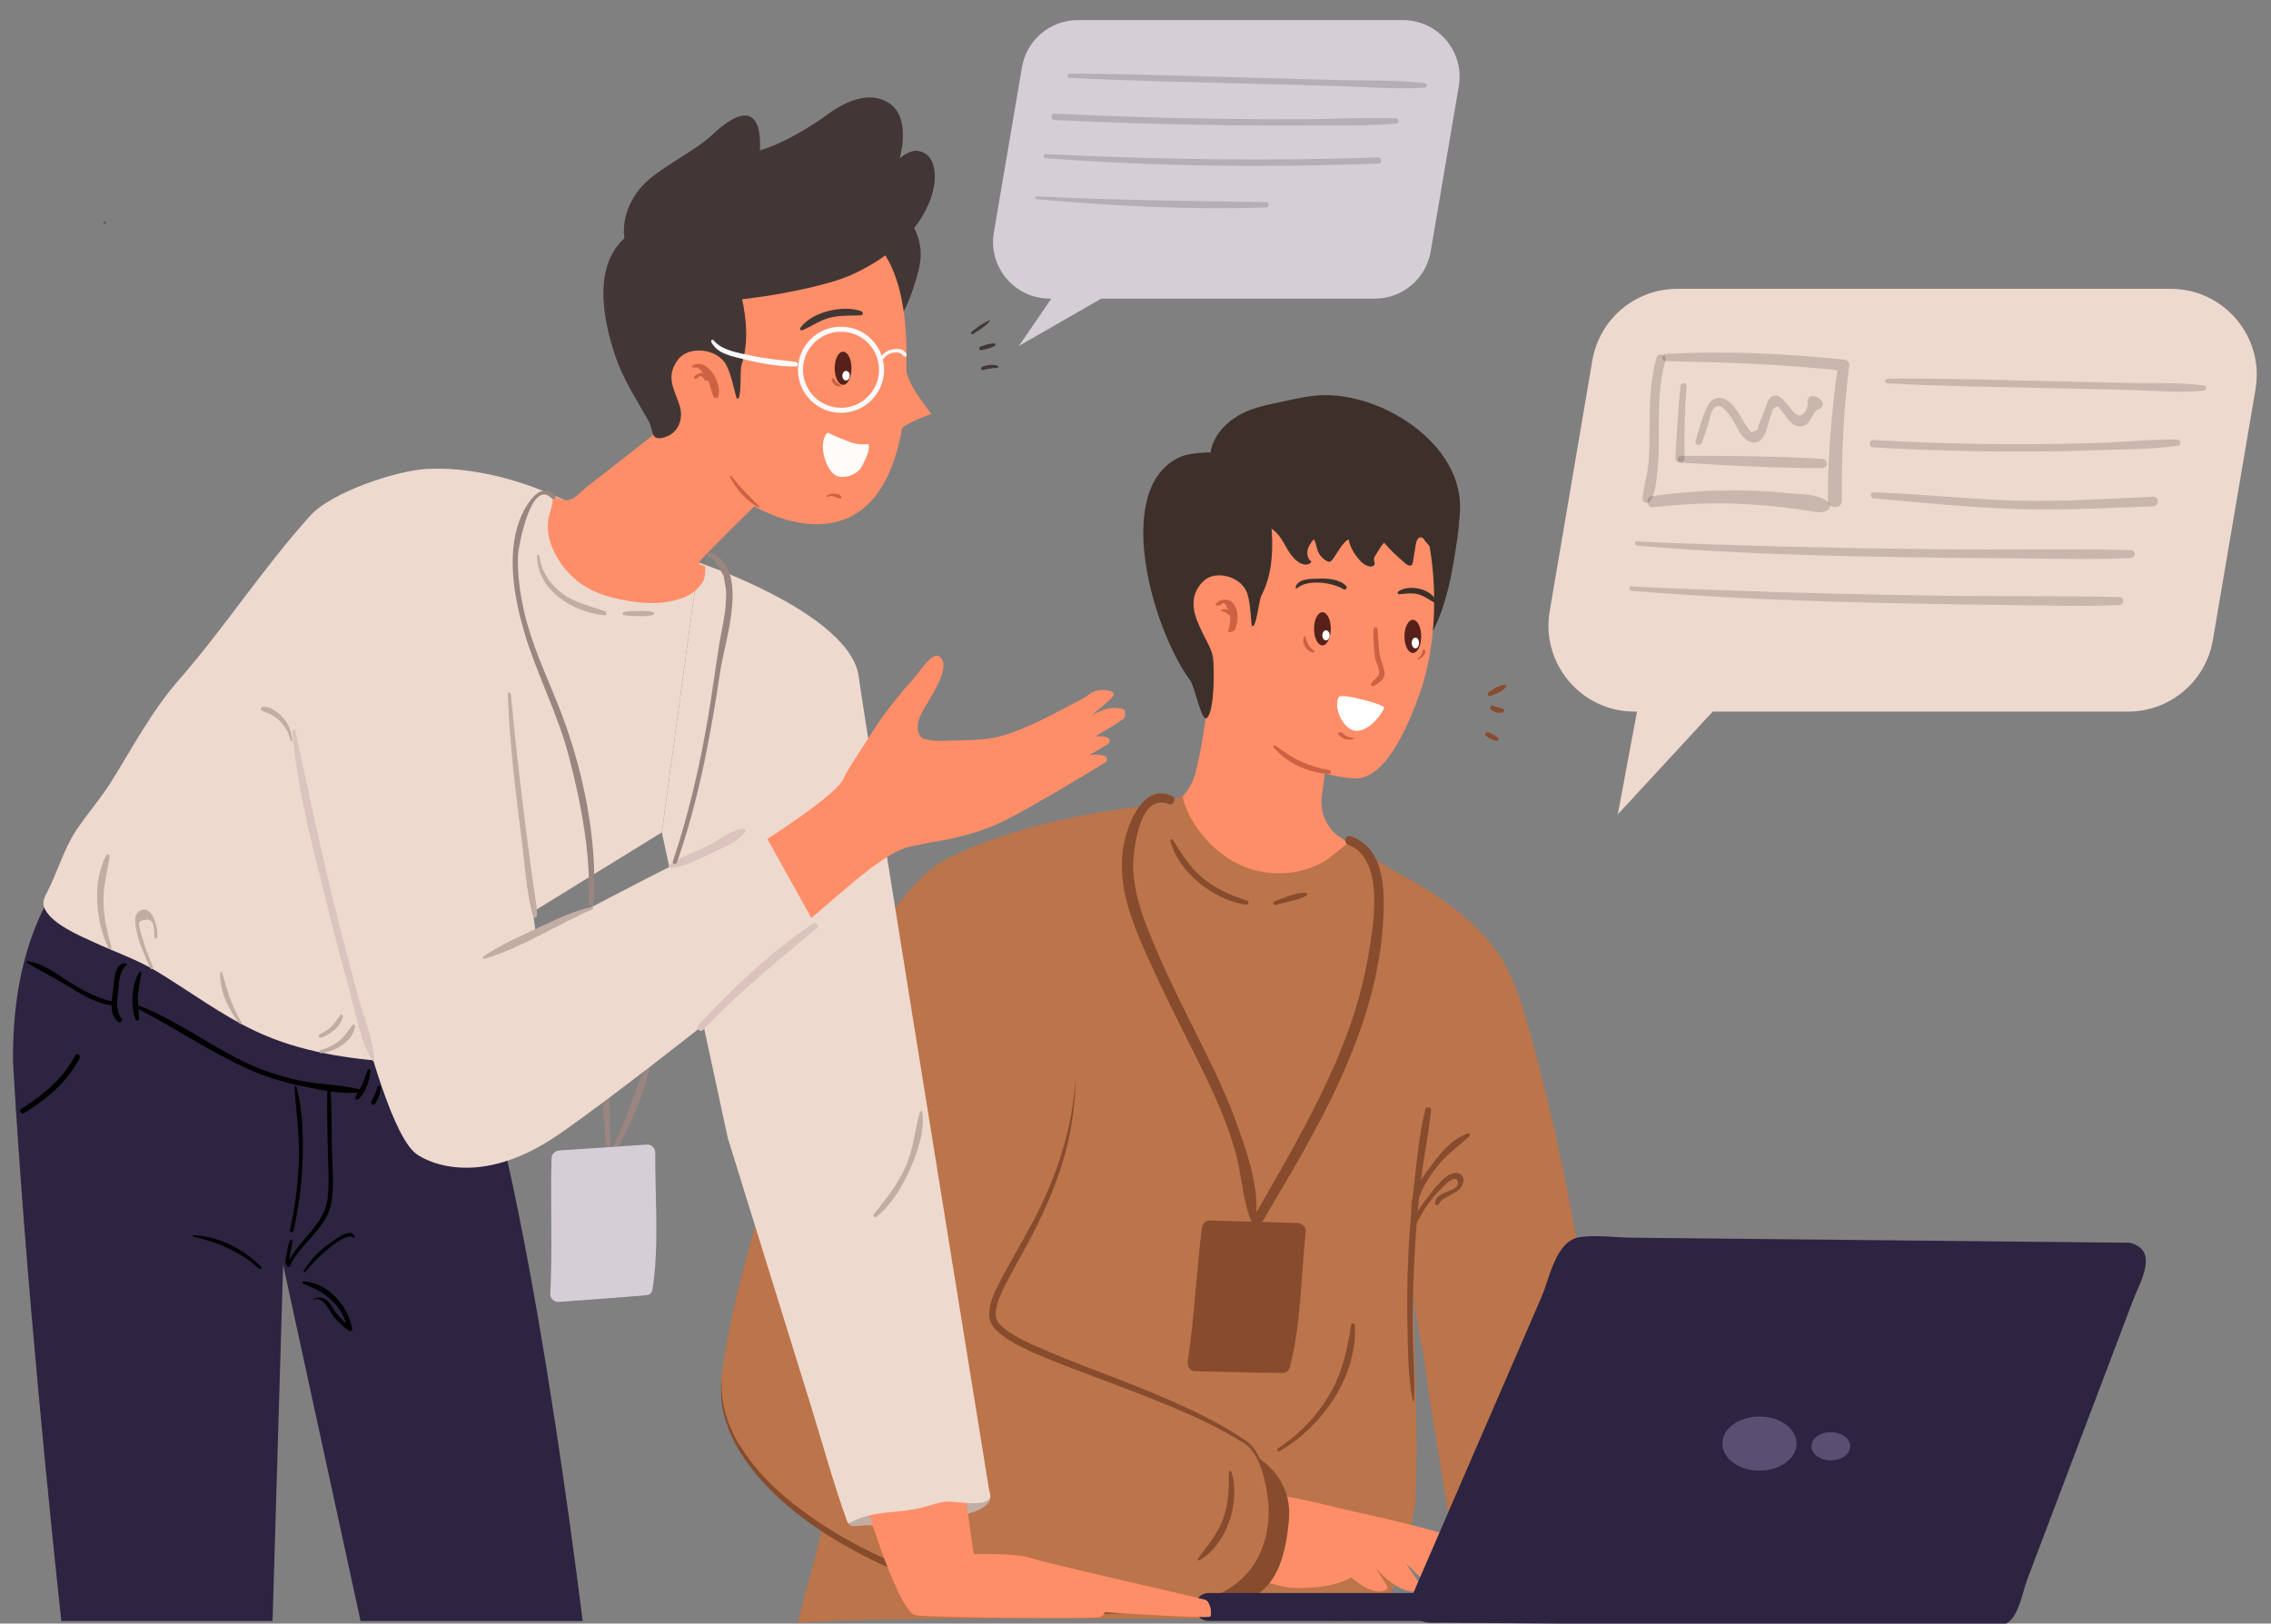 <?xml version="1.0" encoding="utf-8"?>
<!-- Generator: Adobe Illustrator 24.0.1, SVG Export Plug-In . SVG Version: 6.00 Build 0)  -->
<svg version="1.1" xmlns="http://www.w3.org/2000/svg" xmlns:xlink="http://www.w3.org/1999/xlink" x="0px" y="0px"
	 viewBox="0 0 490 350.35" style="enable-background:new 0 0 490 350.35;" xml:space="preserve">
<rect x="0" y="0" width="490" height="350.35" fill="#808080" stroke="none"/>
<g id="BACKGROUND">
</g>
<g id="OBJECTS">
	<g>
		<g>
			<g>
				<path style="fill:#FE8E68;" d="M294.18,183.97c-3.2,5.02-11.56,10.87-17.49,10.79c-20.2-0.37-26.85-14.13-29.03-19.14
					c0.41-0.1,1.1-0.18,1.59-0.24c3.72-0.54,7.52-4.22,8.63-8.37c1.43-5.4,3.19-15.96,2.98-22.67l25.55,14.14
					c-0.04,1.94-0.17,4.06-0.35,6.2c-0.13,1.3-0.26,2.58-0.41,3.82c-0.14,1.19-0.3,2.32-0.45,3.36c-0.47,3.5,1.09,6.97,4.04,8.9
					L294.18,183.97z"/>
			</g>
			<g>
				<path style="fill:#3D302A;" d="M296.38,128.97c-1.38,3.62-0.8,7.73,0.6,11.34c0.99,2.55,3.19,0.3,5.93,0.35
					c4.24,0.07,7.55-4.34,10.11-16.03c1.63-8.58,2.04-12.93,1.71-13.76c-1.17-2.97-5.03-4.56-8.21-4.84"/>
			</g>
			<g>
				<path style="fill:#FE8E68;" d="M302.83,103.26c6.68,8.05,9.11,30.7,3.47,46.48c-4.01,11.22-8.67,18.46-14.11,18.23
					c-8.26-0.35-24.27-7.14-29.48-12.81c-9.39-10.21-6.66-30.23-4.72-42.83c1.76-11.45,7.12-26.32,21.51-23.49
					C288.96,90.69,296.84,96.03,302.83,103.26z"/>
			</g>
			<g>
				<path style="fill:#3D302A;" d="M264.89,110.5c1.48,1.77,4.09,2.16,6.24,2.51c2.89,0.47,4.32,1.45,5.82,4.08
					c0.95,1.68,1.9,3.52,3.6,4.43c0.8,0.43,2.02,0.49,2.41-0.33c-0.76-0.51-1.02-1.55-0.83-2.45c0.19-0.89,0.74-1.66,1.32-2.37
					c0.49,0.66,0.54,1.54,0.81,2.33c0.36,1.04,1.13,1.92,2.11,2.41c0.16,0.08,0.33,0.15,0.5,0.12c0.23-0.03,0.41-0.23,0.56-0.41
					c1.05-1.26,2.08-3.66,3.54-4.43c0.29,1.37,0.82,2.46,1.66,3.59c0.74,0.99,1.62,2.01,2.83,2.24c0.39,0.08,0.88,0.02,1.06-0.33
					c0.23-0.43-0.13-0.86-0.07-1.3c0.05-0.41,0.24-0.59,0.45-0.94c0.54-0.89,1.02-1.75,1.73-2.53c1.43,1.63,2.99,3.13,4.66,4.51
					c0.37,0.3,0.91,0.6,1.28,0.3c0.2-0.16,0.25-0.43,0.29-0.69c0.21-1.27,0.41-2.54,0.62-3.81c0.12-0.71,0.53-1.64,1.23-1.46
					c0.34,0.09,0.54,0.42,0.73,0.72c0.23,0.38,4.34,4.71,4.42,4.38c0.64-2.46,1.95-4.7,2.59-7.16
					c4.11-15.84-14.25-28.57-28.28-28.64c-3.12-0.02-6.04,0.64-9.07,1.31c-3.23,0.72-6.57,1.25-9.5,2.86
					c-4.11,2.25-7.22,6.34-6.42,11.22"/>
			</g>
			<g>
				<path style="fill:#3D302A;" d="M271.65,106.31c2.04,2.31,2.58,5.56,2.77,8.63c0.28,4.63-0.1,9.44-2.24,13.55
					c-0.61,1.17-1.06,6.96-2,6.64c-0.3-0.1-0.25-4.59-1.04-7.01c-1.22-3.75-6.84-5.18-9.37-2.81c-4.04,3.77-1.67,8.35-0.33,11.2
					c0.8,1.72,2.07,3.65,2.29,5.47c0.27,2.33,0.35,10.82-1.17,12.8c-1.27,1.66-2.62-6.36-3.77-7.94
					c-8.51-11.77-16.67-41.74-2.14-48.24c2.21-0.99,9.03-1.5,11.1-0.24"/>
			</g>
		</g>
		<path style="fill:#BC744A;" d="M325.45,344.55c0.84,0.14,1.69,0.26,2.57,0.29c4.68,0.15,9.2-0.88,13.77-1.66
			c4.02-0.69,5.11-1.07,5.03-5.92c-0.7-38.41-6.35-76.72-16.51-113.77c-1.55-5.66-3.24-11.36-6.21-16.42
			c-5.07-8.63-16.71-16.08-25.64-20.26c-1.26-0.59-6.48,2.73-7.75,2.16c-1.11-0.5-2.09-1.28-3.21-1.77
			c-3.28-1.43-5.48,1.56-8.22,2.81c-1.42,0.64-3,1.05-4.56,0.98c-1.27-0.05-2.42-0.82-3.58-0.22c-5.22,2.7-18.18-17.34-18.18-17.34
			l-5.61,5.87l-16.43,17.21l-41.06,56.57c0,0-7.45,46.36-12.57,76.75c-0.89,5.24-4.41,16.57-5.11,20.54
			c0.15-0.86,35.05-1.09,36.93-1.09c24.26,0,46.86,0,71.13,0c3.99,0,14.72,1.69,17.52-1.24c3.45-3.6,7.44-20.12,7.65-24.75
			c0.69-15.57-0.38-31.02-0.59-46.68c0.09,6.37,1.92,12.13,2.7,18.37c1.01,8.03,2.45,16.05,3.75,24.04
			c1.04,6.42,2.04,12.86,2.84,19.32c0.36,2.91-0.1,4.64,2.36,5.78C318.52,345.05,323.03,344.14,325.45,344.55z"/>
		<path style="fill:#FE8E68;" d="M312.27,331.25c-1.9-0.78-13.63-3.69-18.92-4.79c-2.77-0.57-15.33-3.83-18.24-3.83
			c-2.91,0-6.87,4.16-6.87,4.16l1.05,14.31c2.8-0.28,6.55,1.17,8.56,1.45c2.01,0.28,8.84,0.32,13.04-1.79
			c0.24-0.12,0.46-0.25,0.68-0.38c1.69,1.5,3.81,2.96,6.16,3.08c0,0,1.84-0.19,1.66-0.93c-0.08-0.36-1.3-2.22-2.52-4.04
			c1.8,1.83,4.74,4.8,8.13,4.97c0,0,1.84-0.19,1.66-0.93c-0.1-0.44-1.86-3.07-3.28-5.16c0.02,0.02,0.05,0.03,0.06,0.05
			c1.49,1.31,5.03,5.83,9.22,6.04c0,0,1.84-0.19,1.66-0.93c-0.06-0.27-0.76-1.38-1.61-2.67c1.07,0.82,2.38,1.69,3.97,2.48
			c4.53,2.24,7.11,0.54,7.11,0C323.8,341.79,314.17,332.03,312.27,331.25z"/>
		<path style="fill:#874C2E;" d="M271.48,314.63c0,0,7.3,4.14,6.65,12.94c-0.65,8.8-3.29,19-14.31,17.93
			C252.8,344.44,271.48,314.63,271.48,314.63z"/>
		<path style="fill:#BC744A;" d="M261.45,344.63c-26.42,9.17-61.77,0.41-84.18-14.82c-14.04-9.52-23-21.61-21.49-33.42
			c3.91-30.68,28.02-101,48.88-111.26c14.18-6.98,31.38-9.87,40.97-11.03c4.5-0.55,7.31-0.68,7.31-0.68l-3.48,9.82l-17.42,49.12
			c-0.65,29.15-21.51,46.46-17.36,53.25c4.15,6.77,36.92,14.08,54.13,25.67C273.57,314.5,279.61,337.79,261.45,344.63z"/>
		<g>
			<path style="fill:#874C2E;" d="M155.78,297.15l-0.06,2.05c0,0.34-0.05,0.68,0,1.02l0.12,1.01c0.1,0.67,0.1,1.36,0.27,2.01
				l0.48,1.97c0.8,2.58,1.91,5.07,3.43,7.31c2.9,4.56,6.74,8.48,10.98,11.84c8.49,6.74,18.27,11.78,28.47,15.44
				c10.18,3.75,20.85,6.22,31.68,7.12c5.41,0.46,10.86,0.52,16.27,0.06c5.42-0.42,10.8-1.41,16.02-3.04
				c-5.11,1.95-10.51,3.1-15.94,3.77c-5.45,0.62-10.95,0.69-16.43,0.36c-5.48-0.31-10.93-1.13-16.29-2.31
				c-5.36-1.17-10.65-2.69-15.82-4.55c-5.15-1.91-10.19-4.14-15.01-6.78c-4.81-2.65-9.47-5.63-13.67-9.19
				c-4.21-3.53-8.04-7.61-10.87-12.35c-1.45-2.35-2.48-4.94-3.19-7.59C155.51,302.64,155.46,299.86,155.78,297.15z"/>
		</g>
		<g>
			<path style="fill:#874C2E;" d="M232.04,232.36c0.02,5.53-0.75,11.07-2.19,16.43c-1.45,5.36-3.57,10.53-6.03,15.51
				c-1.23,2.49-2.54,4.93-3.89,7.34c-1.33,2.42-2.7,4.82-3.82,7.28c-0.55,1.23-1.03,2.5-1.22,3.75c-0.05,0.61-0.1,1.24,0.07,1.77
				c0.04,0.29,0.21,0.51,0.31,0.77c0.19,0.23,0.32,0.48,0.56,0.7c1.79,1.79,4.35,3,6.78,4.17c9.98,4.55,20.58,7.92,30.68,12.46
				c5.05,2.27,10.05,4.72,14.7,7.78l0.86,0.58c0.29,0.2,0.56,0.46,0.84,0.69c0.52,0.51,0.97,1.07,1.33,1.68
				c0.74,1.21,1.24,2.53,1.63,3.87c0.74,2.69,1.05,5.46,1.07,8.23c-0.18-2.75-0.64-5.5-1.45-8.11c-0.86-2.59-2.19-5.11-4.68-6.32
				c-4.67-2.9-9.68-5.21-14.76-7.34c-5.09-2.1-10.24-4.09-15.41-6.02c-5.17-1.96-10.37-3.83-15.45-6.15
				c-2.5-1.24-5.07-2.41-7.2-4.56c-0.27-0.26-0.49-0.62-0.72-0.93c-0.17-0.38-0.4-0.74-0.46-1.14c-0.24-0.8-0.16-1.59-0.09-2.34
				c0.24-1.48,0.78-2.82,1.36-4.1c1.19-2.56,2.58-4.95,3.93-7.36c1.35-2.41,2.71-4.8,4-7.23
				C227.95,254.09,231.52,243.44,232.04,232.36z"/>
		</g>
		<path style="fill:#BC744A;" d="M300.51,187.76c-2.52,2.5-13.74,10.49-24.44,10.49c-1.78,0-3.66-0.16-5.65-0.53
			c-8.98-1.64-16.54-7.63-20.96-14.49c-0.82-1.29-1.54-2.62-2.13-3.95c-0.8-1.72-1.37-3.48-1.7-5.18c4.5-0.55,8.8-1.68,9.5-2.48
			c0.76,5.24,7.23,14.7,17.03,16.48c1.23,0.23,2.39,0.33,3.5,0.35h0.02c4.6,0.08,8.13-1.39,10.54-2.87c0.02,0,4.69-3.68,4.71-3.7
			L300.51,187.76z"/>
		<ellipse style="fill:#56211A;" cx="285.33" cy="135.69" rx="1.81" ry="3.58"/>
		<ellipse style="fill:#FFFFFF;" cx="286.1" cy="137.1" rx="0.79" ry="1.09"/>
		<ellipse style="fill:#56211A;" cx="304.84" cy="137.33" rx="1.81" ry="3.58"/>
		<path style="fill:#FFFFFF;" d="M298.63,152.71c-0.02,0.76-3.18,5.35-6.25,4.99c-2.58-0.31-4.83-5.14-3.48-7.34
			C289.62,149.59,298.65,151.96,298.63,152.71z"/>
		<g>
			<g>
				<path style="fill:#3D302A;" d="M279.93,126.9c2.25-1.98,7.65-1.21,9.95,0.26c0.45,0.29,0.94-0.36,0.56-0.73
					c-1.55-1.55-4.15-1.64-6.22-1.56c-1.57,0.06-4.14-0.01-4.68,1.82C279.48,126.91,279.77,127.04,279.93,126.9L279.93,126.9z"/>
			</g>
		</g>
		<g>
			<g>
				<path style="fill:#3D302A;" d="M301.88,128.24c1.37-0.1,2.65-0.36,4.02-0.02c1.37,0.34,2.38,1.18,3.6,1.82
					c0.26,0.14,0.5-0.13,0.39-0.39c-1.2-2.65-5.85-3.62-8.17-2.03C301.47,127.8,301.53,128.27,301.88,128.24L301.88,128.24z"/>
			</g>
		</g>
		<g>
			<g>
				<path style="fill:#CC6144;" d="M296.37,135.79c-0.09,2.06-0.01,4.17,0.33,6.21c0.12,0.73,1.06,2.69,0.91,3.31
					c-0.17,0.68-1.36,1.53-1.77,2.21c-0.21,0.34,0.2,0.69,0.52,0.52c1.22-0.63,2.62-1.57,2.36-3.04c-0.23-1.37-0.86-2.68-1.07-4.09
					c-0.26-1.7-0.27-3.41-0.43-5.13C297.18,135.24,296.39,135.22,296.37,135.79L296.37,135.79z"/>
			</g>
		</g>
		<ellipse style="fill:#FFFFFF;" cx="305.39" cy="138.75" rx="0.79" ry="1.16"/>
		<g>
			<g>
				<path style="fill:#CC6144;" d="M274.82,161.33c2.82,3.31,7.64,5.53,11.97,5.66c0.43,0.01,0.54-0.69,0.1-0.77
					c-4.59-0.85-7.98-2.43-11.65-5.32C274.95,160.66,274.56,161.03,274.82,161.33L274.82,161.33z"/>
			</g>
		</g>
		<g>
			<g>
				<path style="fill:#874C2E;" d="M252.93,171.79c-6.5-3.08-9.98,6.69-10.64,11.48c-1.26,9.21,2.82,17.78,6.54,25.93
					c3.9,8.56,8.36,16.83,12.35,25.34c2.06,4.41,3.89,8.92,5.26,13.59c1.44,4.88,1.6,10.32,3.37,15.03c0.24,0.64,1.07,0.5,1.15-0.16
					c0.86-6.82-2.16-15.21-4.51-21.59c-2.25-6.11-5.16-11.95-8.06-17.77c-3.79-7.59-7.63-15.26-10.74-23.16
					c-1.56-3.96-2.85-8.1-3.13-12.38c-0.22-3.42,1.03-17.33,7.68-14.58C253.18,173.93,253.9,172.25,252.93,171.79L252.93,171.79z"/>
			</g>
		</g>
		<g>
			<g>
				<path style="fill:#874C2E;" d="M290.91,182.3c8.18,3.11,5.32,18.06,4.2,24.54c-1.36,7.89-3.91,15.54-7.11,22.87
					c-6.23,14.29-14.63,27.55-22.15,41.17c-0.62,1.12,1.08,2.12,1.72,1.01c9.35-16.41,20-32.33,26.17-50.31
					c2.86-8.34,4.69-17.12,4.82-25.96c0.08-5.88-0.78-13.03-7.15-15.18C290.24,180.05,289.78,181.87,290.91,182.3L290.91,182.3z"/>
			</g>
		</g>
		<path style="fill:#874C2E;" d="M280,263.93c-6.32-0.19-12.64-0.37-18.96-0.56c-1.02-0.03-1.62,0.82-1.73,1.73
			c-1.19,9.49-1.6,19.16-3.03,28.61c-0.17,1.11,0.44,2.17,1.67,2.19c6.23,0.13,12.47,0.32,18.7,0.38c0.33,0,0.6-0.07,0.83-0.2
			c0.01,0,0.02-0.01,0.03-0.02c0.06-0.03,0.12-0.07,0.18-0.11c0.29-0.2,0.52-0.51,0.63-0.95c2.41-9.33,2.41-19.78,3.41-29.35
			C281.83,264.71,280.86,263.95,280,263.93z"/>
		<g>
			<g>
				<path style="fill:#874C2E;" d="M305.08,302.42c0.27-5.15-0.24-10.36-0.27-15.52c-0.04-5.34,0.12-10.68,0.41-16.02
					c0.28-5.17,0.69-10.34,1.28-15.48c0.61-5.3,1.72-10.55,2.28-15.85c0.08-0.71-1.06-0.84-1.23-0.17
					c-1.24,4.87-1.72,10.06-2.31,15.05c-0.64,5.46-1.12,10.95-1.38,16.45c-0.26,5.33-0.29,10.68-0.17,16.02
					c0.12,5.16,0.12,10.49,1.18,15.55C304.88,302.58,305.07,302.54,305.08,302.42L305.08,302.42z"/>
			</g>
		</g>
		<g>
			<g>
				<path style="fill:#874C2E;" d="M252.52,181.39c1.69,6.93,9.45,12.81,16.27,13.83c0.58,0.09,0.83-0.71,0.25-0.89
					c-3.52-1.12-6.84-2.57-9.68-4.98c-2.75-2.33-4.43-5.2-6.36-8.16C252.83,180.95,252.45,181.1,252.52,181.39L252.52,181.39z"/>
			</g>
		</g>
		<g>
			<g>
				<path style="fill:#874C2E;" d="M275.24,195.26c1.19-0.27,2.37-0.55,3.54-0.88c1.05-0.3,2.15-0.5,3.06-1.11
					c0.27-0.18,0.17-0.61-0.17-0.62c-2.15-0.06-4.65,1.13-6.65,1.84C274.54,194.65,274.73,195.37,275.24,195.26L275.24,195.26z"/>
			</g>
		</g>
		<g>
			<g>
				<path style="fill:#CC6144;" d="M263.65,130.33c0.66-1.01,1.68,2.13,1.72,2.39c0.19,1.22-0.06,2.31-0.37,3.48
					c-0.12,0.44,1.24,0.09,1.4-0.22c0.88-1.7,0.95-4.66-0.58-6.06c-0.96-0.87-2.82-0.63-3.51,0.46
					C261.99,130.86,263.43,130.66,263.65,130.33L263.65,130.33z"/>
			</g>
		</g>
		<g>
			<g>
				<path style="fill:#CC6144;" d="M265.81,132.73c-0.01-0.13,0-0.26,0.04-0.39c0.01-0.04,0.01-0.07-0.03-0.1
					c-0.54-0.66-1.39-0.97-2.21-0.66c-0.05,0.02-0.22,0.1-0.15,0.18c0.2,0.21,0.58,0.2,0.83,0.32c0.21,0.1,0.36,0.24,0.54,0.39
					c0.18,0.16,0.4,0.23,0.58,0.38C265.5,132.92,265.81,132.85,265.81,132.73L265.81,132.73z"/>
			</g>
		</g>
		<g>
			<g>
				<path style="fill:#CC6144;" d="M288.68,158.4c0.76,1.05,2.39,1.6,3.57,0.89c0.09-0.05,0.08-0.12-0.03-0.11
					c-1.05,0.05-2.01-0.25-2.64-1.13C289.43,157.84,288.5,158.15,288.68,158.4L288.68,158.4z"/>
			</g>
		</g>
		<g>
			<g>
				<path style="fill:#CC6144;" d="M281.26,137.46c-0.12,0.81-0.09,1.46,0.37,2.17c0.39,0.6,0.9,1.05,1.62,1.19
					c0.08,0.02,0.5-0.07,0.4-0.21c-0.39-0.54-0.98-0.85-1.32-1.45c-0.3-0.54-0.58-1.17-0.62-1.79
					C281.71,137.25,281.28,137.35,281.26,137.46L281.26,137.46z"/>
			</g>
		</g>
		<g>
			<g>
				<path style="fill:#CC6144;" d="M305.25,142.4c0.07,0,0.26-0.11,0.1-0.11C305.27,142.29,305.09,142.4,305.25,142.4L305.25,142.4z
					"/>
			</g>
		</g>
		<g>
			<g>
				<path style="fill:#CC6144;" d="M306.36,142.19c0.66-0.34,1.59-1.33,0.97-2.08c-0.05-0.06-0.24,0.01-0.26,0.07
					c-0.31,0.71-0.38,1.47-1.14,1.86C305.48,142.27,306.15,142.3,306.36,142.19L306.36,142.19z"/>
			</g>
		</g>
		<g>
			<g>
				<path style="fill:#874C2E;" d="M305.37,262.43c0.28-4.25,2.23-7.57,4.83-10.86c2.02-2.55,4.54-4.2,6.86-6.4
					c0.25-0.24-0.01-0.69-0.34-0.59c-3.38,1.06-6.12,4.49-8.14,7.23c-2.12,2.87-5.06,6.92-3.76,10.68
					C304.92,262.81,305.34,262.76,305.37,262.43L305.37,262.43z"/>
			</g>
		</g>
		<g>
			<g>
				<path style="fill:#874C2E;" d="M304.86,264.96c1.07-1.31,1.75-2.9,2.69-4.31c1.11-1.66,2.41-3.21,3.84-4.61
					c0.28-0.27,2.93-2.98,3.19-0.81c0.16,1.37-2.58,1.89-3.39,2.38c-0.91,0.55-1.52,0.98-1.52,2.1c0,0.36,0.54,0.54,0.71,0.19
					c1.08-2.17,4.97-2.09,5.38-5c0.16-1.17-0.77-1.91-1.91-1.79c-2.05,0.22-4.18,3.2-5.33,4.63c-1.6,2-3.49,4.49-3.88,7.08
					C304.62,264.94,304.77,265.08,304.86,264.96L304.86,264.96z"/>
			</g>
		</g>
		<g>
			<g>
				<path style="fill:#874C2E;" d="M265.16,317.69c0.01,3.46-0.05,6.81-1.27,10.1c-1.21,3.28-3.4,5.78-5.42,8.55
					c-0.15,0.21,0.14,0.45,0.34,0.34c5.92-3.28,8.92-12.78,6.89-19.06C265.61,317.33,265.16,317.37,265.16,317.69L265.16,317.69z"/>
			</g>
		</g>
		<g>
			<g>
				<path style="fill:#874C2E;" d="M291.53,285.87c-0.85,5.33-1.83,10.19-4.59,14.93c-2.74,4.71-6.64,8.8-11.21,11.76
					c-0.37,0.24-0.04,0.81,0.34,0.59c9.17-5.22,16.89-16.22,16.25-27.17C292.3,285.55,291.61,285.39,291.53,285.87L291.53,285.87z"
					/>
			</g>
		</g>
		<g>
			<g>
				<path style="fill:#874C2E;" d="M321.57,150.19c1.15-0.47,2.63-0.92,3.36-1.99c0.11-0.16-0.04-0.37-0.22-0.38
					c-1.26-0.04-2.48,0.89-3.5,1.52C320.79,149.61,321.06,150.4,321.57,150.19L321.57,150.19z"/>
			</g>
		</g>
		<g>
			<g>
				<path style="fill:#874C2E;" d="M321.73,153.18c0.7,0.48,1.83,0.92,2.63,0.43c0.23-0.14,0.24-0.49,0-0.63
					c-0.33-0.19-0.72-0.24-1.08-0.33c-0.4-0.1-0.79-0.22-1.16-0.38C321.56,152.06,321.3,152.89,321.73,153.18L321.73,153.18z"/>
			</g>
		</g>
		<g>
			<g>
				<path style="fill:#874C2E;" d="M320.67,158.86c0.68,0.4,1.58,1.05,2.41,1c0.2-0.01,0.35-0.23,0.24-0.41
					c-0.44-0.71-1.45-1.06-2.18-1.38C320.61,157.83,320.14,158.55,320.67,158.86L320.67,158.86z"/>
			</g>
		</g>
	</g>
	<g>
		<path style="fill:none;stroke:#000000;stroke-width:2.189;stroke-linecap:round;stroke-miterlimit:10;" d="M-74.5,349.81"/>
		<path style="fill:none;stroke:#000000;stroke-width:2.189;stroke-linecap:round;stroke-miterlimit:10;" d="M-45.13,349.81"/>
	</g>
	<g>
		<path style="fill:#2D2442;" d="M426.75,343.76h-166c-1.6,0-2.91,1.3-2.91,2.91v0.21c0,1.6,1.3,2.91,2.91,2.91h166
			c1.6,0,2.91-1.3,2.91-2.91v-0.21C429.66,345.07,428.36,343.76,426.75,343.76z"/>
		<g>
			<path style="fill:#2D2442;" d="M459.16,269.81c-34.54-0.35-69.08-0.7-103.62-1.05c-4.9-0.05-9.81-0.1-14.71-0.15
				c-0.76-0.01-1.74,0.44-2.07,1.18c-9.49,21.91-18.98,43.82-28.47,65.73c-1.35,3.13-2.71,6.25-4.06,9.38
				c-0.05,0.1-0.07,0.21-0.1,0.31c0,0,0,0,0,0.01c-0.03,0.1-0.06,0.2-0.08,0.3c-0.27,1.27,0.37,2.76,1.93,2.95
				c0.36,0.11,0.73,0.13,1.09,0.04c35.5,0.28,71,0.55,106.5,0.83c5.07,0.04,10.14,0.08,15.2,0.12c1.13,0.01,1.93-0.76,2.31-1.76
				c9.46-24.96,18.93-49.92,28.39-74.88C462.04,271.35,460.6,269.83,459.16,269.81z"/>
			<g>
				<path style="fill:#2D2442;" d="M459.16,268.17c-31.88-0.32-63.77-0.64-95.65-0.97c-3.88-0.04-7.77-0.08-11.65-0.12
					c-3.51-0.04-7.57-0.65-11.04-0.11c-5.15,0.8-6.47,8.89-8.23,12.95c-6.33,14.61-12.65,29.22-18.98,43.82
					c-2.71,6.26-5.43,12.51-8.13,18.77c-1.02,2.36-2.01,5.22,0.67,7.01c1.36,0.91,3.41,0.62,4.88,0.64
					c3.94,0.05,7.89,0.06,11.83,0.09c7.89,0.06,15.78,0.12,23.67,0.18c15.78,0.12,31.56,0.25,47.33,0.37
					c7.87,0.06,15.73,0.12,23.6,0.18c3.17,0.02,6.33,0.05,9.5,0.07c2.44,0.02,4.86,0.49,6.75-1.31c2.05-1.95,2.74-6.38,3.71-8.93
					c1.38-3.65,2.77-7.31,4.15-10.96c3.23-8.52,6.46-17.05,9.69-25.57c3-7.91,6-15.83,9-23.74c1.5-3.96,5.68-10.71-0.68-12.35
					c-2.05-0.53-2.92,2.64-0.87,3.17c2.1,0.54-5.05,17.39-5.76,19.27c-2.31,6.09-4.62,12.18-6.92,18.26
					c-2.31,6.09-4.62,12.18-6.92,18.26c-1.04,2.74-2.08,5.48-3.12,8.22c-1.13,2.99-1.95,7.41-3.81,10.04
					c-2.39,3.4-7.38,2.33-10.92,2.3c-3.22-0.03-6.43-0.05-9.65-0.08c-6.57-0.05-13.15-0.1-19.72-0.15
					c-13.15-0.1-26.3-0.21-39.45-0.31s-26.3-0.21-39.45-0.31c-1.36-0.01-3.66,0.57-4.62-0.64c-1.23-1.54-0.53,0.68-0.07-2.09
					c0.39-2.31,2.12-4.89,3.05-7.04c2.75-6.35,5.5-12.69,8.25-19.04c5.27-12.17,10.54-24.35,15.82-36.52
					c1.17-2.7,2.11-6.93,3.95-9.13c2.46-2.94,6.36-2.15,9.72-2.11c6.8,0.07,13.59,0.14,20.39,0.21c29.89,0.3,59.78,0.6,89.67,0.91
					C461.28,271.48,461.28,268.19,459.16,268.17z"/>
			</g>
		</g>
		<ellipse style="fill:#5A4F72;" cx="379.63" cy="311.51" rx="8.01" ry="5.84"/>
		<ellipse style="fill:#5A4F72;" cx="395.03" cy="312.1" rx="4.18" ry="3.04"/>
	</g>
	<g>
		<path style="fill:#C1ADA4;" d="M199.26,328.45c5.11-0.61,14.16-1.99,14.39-5.13c-3.31-2.14-6.95-4.3-10.89-4.49
			c-3.14-0.15-6.18,1-9.05,2.28c-2.44,1.09-4.84,2.27-7.18,3.55c-0.96,0.53-3.48,2.41-3.52,3.72c-0.05,1.63,2.94,0.67,4.13,0.75
			C191.19,329.42,195.25,328.93,199.26,328.45z"/>
		<path style="fill:#FE8E68;" d="M187.19,325.78c0,0,6.8,22.25,10.39,22.79c3.6,0.53,38.78,0.8,39.71,0.4
			c0.93-0.4,1.07-1.07,1.07-1.07s22.39,1.47,22.79,0.93s0-3.2-1.07-3.6c-1.07-0.4-34.91-7.99-37.84-9.06s-12.13-0.8-12.13-0.8
			l-1.87-12.93L187.19,325.78z"/>
		<path style="fill:#433735;" d="M195.4,46.58c2.2,2.36,3.4,5.63,3.24,8.86c-0.1,1.92-0.65,3.79-1.23,5.63
			c-1.11,3.54-2.43,7.2-5.18,9.69c-0.45,0.4-1.01,0.79-1.6,0.69c-1.1-3.4-2.21-6.79-3.31-10.19c-0.53-1.63-1.06-3.27-1.36-4.96
			c-0.5-2.86-0.32-5.85,0.64-8.58c0.44-1.24,1.07-2.47,2.12-3.27C191.27,42.49,193.66,44.72,195.4,46.58z"/>
		<g>
			<g>
				<path style="fill:#9B8580;" d="M130.22,234.82c-0.36,3.48,0.18,7.15,0.37,10.63c0.11,1.98,0.22,3.96,0.21,5.94
					c0,1.15-0.34,2.55,0.05,3.63c0.04,0.11,0.21,0.19,0.3,0.08c1.54-1.87,0.67-6.34,0.59-8.6c-0.12-3.89-0.31-7.79-0.46-11.68
					C131.27,234.11,130.29,234.14,130.22,234.82L130.22,234.82z"/>
			</g>
		</g>
		<g>
			<g>
				<path style="fill:#9B8580;" d="M140.13,227.95c-3.7,8.4-5.75,16.95-10.82,24.8c-0.29,0.44,0.43,0.86,0.71,0.41
					c4.48-7.04,9.36-16.71,10.54-25.04C140.59,227.9,140.25,227.69,140.13,227.95L140.13,227.95z"/>
			</g>
		</g>
		<path style="fill:#2D2442;" d="M58.81,349.81l2.28-76.87l16.71,76.87h47.92c-3.18-25.57-17.31-132.46-32.07-141.52l-58-36.11
			c0,0-33.56,8.75-32.83,57.26c2.68,46.73,8.39,101.71,10.41,120.37H58.81z"/>
		<path style="fill:#EED9CE;" d="M213.52,323.39c-1.24,1.89-7.58,0.47-9.45,0.65c-1.68,0.16-3.26,0.8-4.89,1.22
			c-5.18,1.35-10.97,0.64-15.63,3.28c-0.14,0.08-0.31,0.17-0.47,0.12c-0.18-0.05-0.26-0.25-0.32-0.42
			c-2.98-8.24-5.3-16.84-7.91-25.24c-3.92-12.62-7.83-25.25-11.75-37.87c-2.02-6.52-4.05-13.04-6.07-19.56l-14.23-65.93l6.33-46.47
			l1.5-10.96l0.11-0.83c0,0,0.31,0.11,0.88,0.31c1.98,0.7,7.07,2.6,12.7,5.35c9.03,4.41,19.47,11.02,20.89,18.5
			c0,0.03,0.01,0.05,0.01,0.08c0.75,5.25,1.6,10.48,2.42,15.72c1.46,9.29,2.94,18.57,4.43,27.85c1.85,11.55,3.7,23.1,5.56,34.65
			c1.94,12.04,3.88,24.07,5.82,36.1c1.73,10.74,3.47,21.48,5.21,32.21c1.24,7.66,2.48,15.32,3.72,22.98
			c0.34,2.12,0.69,4.24,1.03,6.36c0.06,0.37,0.38,1.24,0.26,1.6C213.63,323.2,213.58,323.3,213.52,323.39z"/>
		<path style="fill:#EED9CE;" d="M150.73,121.37l-0.11,0.83l-1.5,10.96l-6.33,46.47c0,0-30.96,19.07-30.96,19.07
			c-1.62,1-3.01,7.84-3.67,9.56c-2.14,5.57-4,11.36-6.45,16.8c-0.5,1.12-0.95,4.15-2.06,4.83c-2.23,1.37-11.31-0.51-14.11-0.69
			c-10.37-0.67-20.86-2.19-30.35-6.66c-7.5-3.54-14.15-8.54-21.21-12.83c-4.32-2.62-9.13-4.26-13.69-6.37
			c-3.05-1.41-9.64-4.11-10.82-7.7c-0.34-1.04,0.19-2.14,0.69-3.1c2.18-4.22,3.63-9.31,6.2-13.23c2.37-3.61,5.3-6.87,7.61-10.58
			c4.66-7.45,8.77-15.32,14.59-21.97c9.91-11.32,18.23-24.25,28.43-35.53c4.53-5.01,18.65-9.78,25.4-10.06
			c6.14-0.25,12.09,0.76,17.3,2.21c4.19,1.18,7.91,2.65,10.84,3.97c4.3,1.95,6.92,3.6,6.92,3.6L150.73,121.37z"/>
		<g id="XMLID_56_">
			<g id="XMLID_66_">
				<path style="fill:#FE8E68;" d="M162.17,183.2c3.26-2.01,18.49-11.73,19.86-15.24c0.63-1.63,4.09-6.65,7.07-11.36
					c1.77-2.79,6.24-8.26,7.37-9.43c1.94-2.01,4.73-6.99,6.42-5.35c2.1,2.04-1.18,7.14-3.03,10.27c-0.68,1.15-1.41,2.3-1.7,3.6
					c-0.29,1.3-0.23,2.27,0.54,3.37c0.42,0.6,3.26,0.88,4.22,0.84c7.19-0.32,10.31,0.11,15.68-1.89c5.37-2,10.38-4.82,15.44-7.5
					c0.87-0.46,1.39-1.4,3.35-1.58c0.98-0.09,3.04,0.04,2.93,1.02c-0.09,0.76-6.13,5.48-6.75,5.92c-3.35,2.38-2.97,2.11-6.32,4.49
					c-0.52,0.37-1.08,0.8-1.21,1.42c-0.11,0.52,0.12,1.06,0.13,1.59c0.02,0.96-0.64,1.78-1.3,2.48c-1.15,1.23-2.36,2.38-3.64,3.47
					c-1.78,1.53-0.33,2.83-2.27,4.17c-2.14,1.48-7.68,2.98-9.88,4.36c-1.75,1.11-3.52,2.23-5.45,3c-2.31,0.92-4.78,1.33-7.22,1.83
					c-6.67,1.38-18.35,13.47-23.99,17.46"/>
			</g>
			<path id="XMLID_64_" style="fill:#FE8E68;" d="M200.48,181.82c0,0,8.39-1.06,15.06-4.16c6.67-3.1,23.16-13.28,23.16-13.28
				s0.23-0.58,0.05-0.98c-0.17-0.4-2.68-0.96-4.7-0.09c-2.02,0.88-14.94,6.48-14.94,6.48"/>
			<path id="XMLID_58_" style="fill:#FE8E68;" d="M198.82,179c0,0,10.63-2.22,17.3-5.32c6.67-3.1,23.16-13.28,23.16-13.28
				s0.23-0.58,0.05-0.98c-0.18-0.4-2.68-0.96-4.7-0.09c-2.02,0.88-14.94,6.48-14.94,6.48"/>
			<path id="XMLID_57_" style="fill:#FE8E68;" d="M202.18,172.89c0,0,10.63-2.22,17.3-5.32c6.67-3.1,17.03-8.4,22.9-12.41
				c0.39-0.26,0.49-1.44,0.31-1.85c-0.18-0.4-2.68-0.96-4.7-0.08c-2.02,0.88-14.94,6.48-14.94,6.48"/>
		</g>
		<path style="fill:#FE8E68;" d="M162.76,109.25c0,0,25.72,15.68,31.73-16.05c1.46-13.13,3.28-34.47-7.66-42.81
			s-36.11-9.3-36.66,15.46c0.96,7.11,0.68,7.66,0.68,7.66s-9.44-2.6-7.39,9.16c1.09,5.33,2.51,7.25,2.51,7.25
			s-19.31,15.12-19.33,15.14c-1.78,1.39-3.27,3.71-5.73,2.59c-0.27-0.12-0.53-0.28-0.82-0.33c-0.29-0.05-0.63,0.04-0.78,0.3
			c-0.09,0.16-0.08,0.36-0.09,0.55c-0.03,0.95-0.4,1.84-0.65,2.75c-0.97,3.49,0.04,6.76,1.88,9.78c1.56,2.56,3.78,4.74,6.4,6.2
			c2.51,1.4,5.33,2.16,8.16,2.67c3.56,0.64,7.33,0.89,10.85-0.09c2.16-0.6,3.63-1.27,5.13-3.02c0.28-0.33,0.55-0.67,0.74-1.06
			c0.43-0.88,0.45-1.89,0.44-2.87c0-0.14-0.01-0.28-0.1-0.39c-0.09-0.11-0.25-0.13-0.39-0.15c-1.57-0.26-0.53-1.09,0.12-1.77
			c0.65-0.68,1.31-1.35,1.97-2.03c1.38-1.41,2.78-2.81,4.18-4.21C159.56,112.4,161.16,110.82,162.76,109.25z"/>
		<ellipse style="fill:#56211A;" cx="181.91" cy="79.47" rx="1.81" ry="3.58"/>
		<g>
			<g>
				<path style="fill:#433735;" d="M185.84,67.16c-3.92-1.44-10.69,0.11-13.17,3.6c-0.17,0.24,0.12,0.63,0.4,0.51
					c1.97-0.78,3.62-2.04,5.71-2.63c2.34-0.66,4.57-0.48,6.94-0.59C186.25,68.03,186.32,67.33,185.84,67.16L185.84,67.16z"/>
			</g>
		</g>
		<path style="fill:#FE8E68;" d="M195.46,76.2c-0.59,1.9,0,4.07,0.77,5.91s1.96,3.46,3.13,5.07c0.53,0.72,1.06,1.45,1.59,2.17
			c-1.65,0.55-3.27,1.23-4.82,2.03c-0.93,0.48-1.93,1.13-2.12,2.16"/>
		<path style="fill:#FFFBF9;" d="M183.62,95.47c1.11,0.38,2.3,0.51,3.46,0.37c0.12-0.01,0.25-0.02,0.33,0.06
			c0.05,0.06,0.06,0.14,0.07,0.21c0.08,1.15-0.42,2.25-0.9,3.29c-0.32,0.7-0.65,1.41-1.16,1.99c-1.07,1.22-3.46,1.99-4.98,1.25
			c-0.68-0.33-1.19-0.95-1.58-1.6c-1.07-1.77-1.82-4.77-0.91-6.77c0.61-1.34,0.76-0.84,1.94-0.3c1.09,0.5,2.22,0.9,3.32,1.35
			C183.34,95.37,183.48,95.42,183.62,95.47z"/>
		<path style="fill:#EED9CE;" d="M163.68,177.64c-18.76,8.71-47.97,24.44-47.97,24.44l-4.19-30.28l-44.14,0.36
			c0,0,12.77,70.4,22.62,76.97c0,0,11.67,8.75,30.64-4.38c12.52-8.67,41.64-31.45,55.95-43.91L163.68,177.64z"/>
		<g>
			<g>
				<path style="fill:#DBC4BD;" d="M80.76,228.67c-0.29-4.84-2.58-10.09-3.81-14.77c-1.75-6.64-3.5-13.28-5.14-19.95
					c-2.95-12.06-5.47-24.18-8.1-36.3c-0.08-0.35-0.67-0.28-0.64,0.09c0.98,12.09,4.17,24.18,7.08,35.91
					c1.6,6.47,3.25,12.94,5.06,19.35c1.4,4.95,2.39,11.37,5.07,15.8C80.4,229,80.77,228.93,80.76,228.67L80.76,228.67z"/>
			</g>
		</g>
		<g>
			<g>
				<path style="fill:#DBC4BD;" d="M175.51,199.26c-9.16,6.04-17.33,13.97-24.84,21.92c-0.66,0.7,0.39,1.75,1.05,1.05
					c7.64-8.05,16.08-14.86,24.56-21.97C176.85,199.8,176.12,198.86,175.51,199.26L175.51,199.26z"/>
			</g>
		</g>
		<g>
			<g>
				<path style="fill:#DBC4BD;" d="M144.89,187.37c3.03-0.46,6.07-2.01,8.8-3.35c2.38-1.17,5.52-2.28,7.09-4.49
					c0.28-0.4-0.18-0.79-0.56-0.73c-2.59,0.39-5.1,2.5-7.43,3.67c-2.71,1.36-5.72,2.36-8.28,3.98
					C143.99,186.77,144.34,187.45,144.89,187.37L144.89,187.37z"/>
			</g>
		</g>
		<g>
			<g>
				<path style="fill:#9B8580;" d="M119.77,106.88c-3.39-3.48-6.71,2.72-7.73,5.55c-2.72,7.57-1.1,16.6,1.11,24.07
					c2.68,9.1,7.17,17.43,9.57,26.64c2.73,10.5,4.74,21.01,4.33,31.9c-0.03,0.67,1,0.66,1.04,0c0.93-14.2-2.48-30.07-7.78-43.21
					c-2.67-6.63-5.68-13.01-7.26-20.03c-0.89-3.95-1.45-8.07-1.27-12.12c0.07-1.59,2.79-16.71,7.28-12.11
					C119.51,108.05,120.22,107.34,119.77,106.88L119.77,106.88z"/>
			</g>
		</g>
		<g>
			<g>
				<path style="fill:#9B8580;" d="M153.55,119.96c0.86,1.43,1.71,2.86,2.57,4.28c0.17,0.95,0.34,1.91,0.51,2.86
					c0.09,1.05,0.04,2.12-0.03,3.16c-0.19,2.85-0.89,5.65-1.36,8.47c-0.89,5.43-1.58,10.89-2.51,16.32
					c-1.79,10.46-4.18,20.79-7.56,30.86c-0.19,0.56,0.68,0.79,0.87,0.24c4.72-13.46,7.29-27.44,9.4-41.52
					c0.97-6.52,6.53-22.07-2.25-25.45c-0.35-0.14-0.69,0.27-0.6,0.6c0.03,0.1,0.06,0.2,0.08,0.29
					C152.83,120.55,153.53,120.44,153.55,119.96L153.55,119.96z"/>
			</g>
		</g>
		<path style="fill:#D6CED7;" d="M141.38,248.72c0.01-0.89-0.8-1.79-1.73-1.73c-6.31,0.42-12.61,0.85-18.92,1.27
			c-0.95,0.06-1.7,0.74-1.73,1.73c-0.27,9.71,0.24,19.54-0.27,29.23c-0.05,0.89,0.83,1.8,1.73,1.73c6.22-0.47,12.44-0.89,18.65-1.42
			c0.05,0,0.09-0.02,0.14-0.03c0.71,0.04,1.38-0.32,1.53-1.24C142.27,268.73,141.31,258.37,141.38,248.72z"/>
		<g>
			<g>
				<path style="fill:#594C4A;" d="M142.58,78.68c-2.83,0.38-4.99,1.06-7.05-1.54c-0.83-1.04-1.49-2.13-2.78-2.62
					c-0.17-0.06-0.3,0.18-0.17,0.29c1.6,1.46,2.75,3.97,4.86,4.78c1.67,0.64,3.73,0.18,5.28-0.59
					C142.92,78.91,142.76,78.66,142.58,78.68L142.58,78.68z"/>
			</g>
		</g>
		<circle style="fill:none;stroke:#F9F9F9;stroke-width:1.094;stroke-miterlimit:10;" cx="181.46" cy="79.79" r="8.75"/>
		<g>
			<g>
				<path style="fill:#F9F9F9;" d="M190.48,77.49c0.32-0.19,0.46-0.49,0.75-0.73c0.42-0.35,0.97-0.55,1.5-0.65
					c0.49-0.09,1.02-0.09,1.49,0.09c0.44,0.17,0.55,0.59,0.95,0.76c0.11,0.05,0.21,0.03,0.29-0.08c0.03-0.04,0.06-0.09,0.1-0.13
					c0.09-0.12,0.06-0.27,0-0.39c-0.51-1.1-1.98-1.19-3.02-0.97c-0.89,0.19-2.49,0.87-2.32,1.99
					C190.22,77.5,190.39,77.55,190.48,77.49L190.48,77.49z"/>
			</g>
		</g>
		<g>
			<path style="fill:#433735;" d="M142.46,64.1c4.47,3.22,32.42-0.73,41.45-4.87c18.34-8.41,20.14-23.22,15.85-26
				c-0.52-0.34-1.09-0.6-1.7-0.68c-1.44-0.17-2.76,0.72-3.93,1.57c0.46-1.68,2.13-8.97-2.32-11.87c-5.98-3.89-13.5,2.69-14.73,3.51
				c-8.53,5.71-13.14,6.68-13.14,6.68s1.5-14.39-10.28-3.34c-3.71,3.48-10.6,6.73-14.3,10.23c-3.88,3.67-6.09,9.66-3.85,14.78"/>
		</g>
		<g>
			<path style="fill:#433735;" d="M155.56,55.38c2.56,2.08,3.7,5.41,4.44,8.63c1.11,4.84,1.55,9.98,0.01,14.7
				c-0.44,1.34,0.11,7.54-0.94,7.36c-0.33-0.05-1.07-4.8-2.32-7.22c-1.95-3.75-8.14-4.26-10.39-1.32c-2.79,3.64-1,6.21,0.24,9.84
				c0.92,2.7,0.01,6.09-3.29,7.02c-3.08,0.87-2.19-1.46-3.42-3.64c-2.64-4.7-5.4-8.81-7.17-14.04c-2.79-8.25-5.09-20.77,3.54-26.48
				c2.16-1.43,9.28-3.17,11.68-2.21"/>
		</g>
		<ellipse style="fill:#FFFFFF;" cx="182.55" cy="81.07" rx="0.79" ry="1.03"/>
		<g>
			<g>
				<path style="fill:#F9F9F9;" d="M153.46,73.79c1.29,2.54,4.28,3.04,6.82,3.68c3.66,0.92,7.58,1.64,11.37,1.63
					c0.66,0,0.62-0.92,0-1c-3.25-0.41-6.48-0.69-9.68-1.39c-2.64-0.57-6.23-1.08-8.02-3.29C153.71,73.13,153.31,73.49,153.46,73.79
					L153.46,73.79z"/>
			</g>
		</g>
		<g>
			<g>
				<path style="fill:#CC6144;" d="M157.51,102.95c1.36,2.6,3.5,5.17,6.16,6.51c0.12,0.06,0.25-0.09,0.15-0.19
					c-2.1-2.13-4.19-4.09-5.97-6.51C157.7,102.55,157.4,102.72,157.51,102.95L157.51,102.95z"/>
			</g>
		</g>
		<g>
			<g>
				<path style="fill:#433735;" d="M209.95,72.08c1.25-0.82,2.59-1.59,3.59-2.72c0.07-0.08,0-0.25-0.12-0.2
					c-1.4,0.54-2.58,1.52-3.77,2.41C209.35,71.79,209.62,72.29,209.95,72.08L209.95,72.08z"/>
			</g>
		</g>
		<g>
			<g>
				<path style="fill:#433735;" d="M211.76,75.56c0.94-0.2,2.12-0.42,2.92-0.97c0.21-0.15,0.13-0.46-0.13-0.48
					c-0.97-0.06-2.09,0.38-3,0.7C211.08,74.97,211.27,75.66,211.76,75.56L211.76,75.56z"/>
			</g>
		</g>
		<g>
			<g>
				<path style="fill:#433735;" d="M212.1,79.85c0.58-0.16,1.16-0.29,1.77-0.36c0.49-0.05,0.99-0.05,1.47-0.16
					c0.14-0.03,0.18-0.25,0.04-0.32c-1.04-0.5-2.44-0.26-3.47,0.16C211.5,79.33,211.65,79.97,212.1,79.85L212.1,79.85z"/>
			</g>
		</g>
		<g>
			<g>
				<path d="M27.11,207.87c-2.55-0.08-2.44,3.9-2.68,5.6c-0.32,2.31-0.97,5.29,1.02,7.03c0.34,0.3,0.8,0.08,0.85-0.35
					c0.01-0.11,0.02-0.22,0.03-0.32c0.03-0.25-0.26-0.33-0.44-0.25c-0.11,0.05-0.23,0.1-0.34,0.15c0.23,0.06,0.45,0.12,0.68,0.18
					c-1.17-1.78-1.04-3.5-0.79-5.51c0.25-2.02,0.11-4.71,1.84-6.09C27.48,208.16,27.31,207.87,27.11,207.87L27.11,207.87z"/>
			</g>
		</g>
		<g>
			<g>
				<path d="M30.02,209.81c-1.59,2.62-1.97,7.49-0.68,10.28c0.15,0.33,0.63,0.14,0.64-0.17c0.07-1.68-0.34-3.33-0.24-5.03
					c0.1-1.68,0.59-3.28,0.74-4.95C30.51,209.68,30.14,209.61,30.02,209.81L30.02,209.81z"/>
			</g>
		</g>
		<g>
			<g>
				<path d="M79.27,230.97c-0.34,1.04-0.66,2.09-1.12,3.09c-0.42,0.91-1.06,1.71-1.46,2.62c-0.19,0.43,0.29,0.85,0.67,0.51
					c1.56-1.4,2.42-4.11,2.57-6.14C79.95,230.67,79.38,230.63,79.27,230.97L79.27,230.97z"/>
			</g>
		</g>
		<g>
			<g>
				<path d="M81.49,234.54c-0.32,1.15-0.84,2.1-1.37,3.15c-0.22,0.45,0.39,1.02,0.74,0.57c0.8-1.02,1.16-2.36,1.26-3.64
					C82.14,234.26,81.58,234.19,81.49,234.54L81.49,234.54z"/>
			</g>
		</g>
		<g>
			<g>
				<path d="M5.75,207.73c3.16,1.9,6.46,3.5,9.6,5.48c2.74,1.72,5.62,3.34,8.88,3.77c0.48,0.06,0.58-0.74,0.11-0.84
					c-3.78-0.83-6.88-2.65-10.1-4.71c-2.48-1.59-5.38-3.76-8.41-3.98C5.67,207.44,5.63,207.65,5.75,207.73L5.75,207.73z"/>
			</g>
		</g>
		<g>
			<g>
				<path d="M29.64,217.62c7.98,4.14,15.51,9.25,23.69,12.99c3.74,1.71,7.67,2.9,11.71,3.73c3.82,0.78,8.34,1.84,12.23,1.42
					c0.4-0.04,0.54-0.63,0.1-0.74c-4.16-1.05-8.68-0.96-12.91-1.88c-4.25-0.93-8.32-2.3-12.23-4.22
					c-7.56-3.7-14.43-8.92-22.31-11.95C29.54,216.83,29.29,217.44,29.64,217.62L29.64,217.62z"/>
			</g>
		</g>
		<g>
			<g>
				<path d="M65.83,274.49c1.27-1.47,2.56-2.92,4.03-4.19c0.83-0.72,5.08-4.49,6.38-3.23c0.12,0.12,0.36,0,0.3-0.17
					c-0.65-2-3.49,0.07-4.44,0.69c-2.64,1.74-4.96,3.95-6.58,6.67C65.4,274.44,65.68,274.66,65.83,274.49L65.83,274.49z"/>
			</g>
		</g>
		<g>
			<g>
				<path d="M56.32,273.32c-3.9-3.86-9.09-6.55-14.63-6.77c-0.16-0.01-0.19,0.24-0.04,0.28c5.36,1.22,10.1,3.23,14.23,6.93
					C56.18,274.02,56.6,273.6,56.32,273.32L56.32,273.32z"/>
			</g>
		</g>
		<g>
			<g>
				<path d="M65.44,277.05c4.77,1.68,8.51,4.65,9.61,9.82c0.24-0.18,0.48-0.37,0.72-0.55c-1.23-0.79-2.3-1.77-3.2-2.92
					c-0.64-0.82-1.1-1.91-1.85-2.64c-0.82-0.79-2.11-1.06-3.08-0.43c-0.06,0.04-0.02,0.14,0.05,0.11c2.16-0.8,3.39,2.55,4.41,3.8
					c0.92,1.14,2.01,2.05,3.18,2.92c0.37,0.28,0.79-0.18,0.72-0.55c-0.99-4.91-5.22-9.8-10.48-10.1
					C65.18,276.48,65.16,276.95,65.44,277.05L65.44,277.05z"/>
			</g>
		</g>
		<g>
			<g>
				<path d="M5.18,240.22c4.88-3.02,9.34-6.72,12.01-11.9c0.33-0.64-0.64-1.21-0.97-0.57c-2.59,5.01-6.88,8.57-11.61,11.5
					C4,239.63,4.56,240.6,5.18,240.22L5.18,240.22z"/>
			</g>
		</g>
		<g>
			<g>
				<path d="M63.53,234.54c0.34,5.05,1.08,9.98,0.98,15.06c-0.11,5.33-0.79,10.62-1.95,15.82c-0.11,0.49,0.65,0.71,0.76,0.21
					c1.15-5.12,1.85-10.31,1.98-15.56c0.13-5.11,0.03-10.63-1.35-15.59C63.89,234.26,63.52,234.29,63.53,234.54L63.53,234.54z"/>
			</g>
		</g>
		<g>
			<g>
				<path d="M62.62,267.62c-0.48,0.8-0.56,1.85-0.73,2.75c-0.15,0.8-0.47,1.71-0.21,2.51c0.05,0.15,0.24,0.17,0.33,0.04
					c0.49-0.71,0.47-1.72,0.62-2.55c0.16-0.86,0.48-1.76,0.42-2.64C63.03,267.52,62.74,267.42,62.62,267.62L62.62,267.62z"/>
			</g>
		</g>
		<g>
			<g>
				<path d="M70.64,235.09c-0.14,3.99,0.02,8,0.06,11.99c0.04,3.73,0.38,7.59,0.01,11.3c-0.62,6.12-6.57,9.23-8.8,14.6
					c-0.15,0.36,0.47,0.62,0.63,0.27c2.34-5.18,8.09-8.08,9.02-13.99c0.57-3.63,0.12-7.53,0.06-11.19
					c-0.07-4.32-0.02-8.67-0.28-12.99C71.32,234.64,70.66,234.63,70.64,235.09L70.64,235.09z"/>
			</g>
		</g>
		<g>
			<g>
				<path style="fill:#C1ADA4;" d="M115.91,119.95c-0.08,7.46,7.77,12.17,14.48,12.83c0.53,0.05,0.56-0.72,0.12-0.88
					c-3.15-1.16-6.34-1.76-9.13-3.78c-2.66-1.94-4.63-4.85-5-8.16C116.35,119.66,115.91,119.64,115.91,119.95L115.91,119.95z"/>
			</g>
		</g>
		<g>
			<g>
				<path style="fill:#C1ADA4;" d="M134.59,132.73c1.05,0.23,2.12,0.22,3.19,0.23c1.09,0.02,2.13,0.06,3.17-0.31
					c0.24-0.09,0.24-0.41,0-0.5c-1.04-0.36-2.08-0.32-3.17-0.31c-1.07,0.02-2.14,0-3.19,0.23
					C134.27,132.16,134.27,132.66,134.59,132.73L134.59,132.73z"/>
			</g>
		</g>
		<g>
			<g>
				<path style="fill:#C1ADA4;" d="M63.07,159.76c-0.18-1.86-0.75-3.46-2-4.88c-0.96-1.09-2.96-2.7-4.5-2.31
					c-0.27,0.07-0.4,0.46-0.17,0.65c0.53,0.45,1.15,0.53,1.77,0.82c0.76,0.36,1.44,0.85,2.05,1.42c1.22,1.14,2.17,2.69,2.45,4.34
					C62.7,160.05,63.09,159.99,63.07,159.76L63.07,159.76z"/>
			</g>
		</g>
		<g>
			<g>
				<path style="fill:#CC6144;" d="M154.98,85.64c0.82-2.68-1.91-8.09-5.19-6.94c-0.96,0.34-0.35,0.8,0.4,0.6
					c0.8-0.22,2.35,2.44,2.59,2.9c0.61,1.16,0.71,2.49,1.3,3.63C154.2,86.06,154.91,85.85,154.98,85.64L154.98,85.64z"/>
			</g>
		</g>
		<g>
			<g>
				<path style="fill:#CC6144;" d="M153.03,81.76c-0.03-0.89-0.83-1.35-1.66-1.27c-0.44,0.05-0.92,0.19-1.27,0.47
					c-0.21,0.16-0.5,0.52-0.27,0.76c0.13,0.13,0.47-0.01,0.58-0.09c0.33-0.23,0.5-0.61,0.88-0.44c0.36,0.15,0.61,0.49,0.73,0.85
					C152.11,82.32,153.04,82.06,153.03,81.76L153.03,81.76z"/>
			</g>
		</g>
		<g>
			<g>
				<path style="fill:#CC6144;" d="M179.43,81.79c0.14,1.01,0.83,1.66,1.87,1.63c0.04,0,0.34-0.08,0.25-0.16
					c-0.25-0.22-0.57-0.36-0.83-0.59c-0.3-0.27-0.63-0.64-0.78-1.02C179.88,81.51,179.4,81.64,179.43,81.79L179.43,81.79z"/>
			</g>
		</g>
		<g>
			<g>
				<path style="fill:#C1ADA4;" d="M109.56,149.74c0.37,10.53,1.66,21.02,3,31.46c0.69,5.36,0.99,11.5,2.47,16.54
					c0.16,0.54,0.89,0.3,0.81-0.22c0-0.01,0-0.01,0-0.02c-0.07-0.54-0.89-0.31-0.81,0.22c0,0.01,0,0.01,0,0.02
					c0.27-0.07,0.54-0.15,0.81-0.22c0.07,0.24,0.02-0.89,0-1.15c-0.09-1.07-0.3-2.15-0.45-3.22c-0.58-4.09-1.14-8.18-1.67-12.27
					c-1.34-10.36-2.53-20.74-3.5-31.14C110.19,149.32,109.54,149.3,109.56,149.74L109.56,149.74z"/>
			</g>
		</g>
		<g>
			<g>
				<path style="fill:#C1ADA4;" d="M127.68,195.72c-4.11,0.9-7.92,2.77-11.74,4.57c-3.94,1.85-8.01,3.61-11.6,6.09
					c-0.26,0.18-0.11,0.63,0.22,0.53c8.14-2.45,15.56-7.33,23.31-10.71C128.16,196.07,127.95,195.66,127.68,195.72L127.68,195.72z"
					/>
			</g>
		</g>
		<g>
			<g>
				<path style="fill:#C1ADA4;" d="M198.48,239.94c-1.09,3.9-1.33,7.73-2.96,11.54c-1.72,4.01-4.26,7.12-6.95,10.5
					c-0.33,0.41,0.17,0.92,0.58,0.58c3.29-2.7,5.72-6.79,7.38-10.66c1.51-3.51,3.06-8.08,2.44-11.96
					C198.92,239.68,198.54,239.72,198.48,239.94L198.48,239.94z"/>
			</g>
		</g>
		<g>
			<g>
				<path style="fill:#C1ADA4;" d="M24.05,204.39c-0.93-3.15-1.66-6.43-1.72-9.73c-0.07-3.39,0.81-6.49,1.33-9.79
					c0.06-0.41-0.5-0.74-0.73-0.31c-3.1,5.83-2.27,14.33,0.49,20.09C23.59,205,24.15,204.75,24.05,204.39L24.05,204.39z"/>
			</g>
		</g>
		<g>
			<g>
				<path style="fill:#C1ADA4;" d="M33.02,208.75c-0.77-2-1.64-3.98-2.21-6.05c-0.21-0.78-1.12-3.25-0.65-3.83
					c1.84-0.85,2.84-0.44,3,1.23c0.12,0.71,0.17,1.43,0.15,2.15c0,0.33,0.52,0.42,0.59,0.08c0.41-1.79-1.17-7.81-4-5.59
					c-1.23,0.97-0.59,3.41-0.33,4.65c0.57,2.64,1.83,5.11,2.89,7.58C32.6,209.29,33.14,209.07,33.02,208.75L33.02,208.75z"/>
			</g>
		</g>
		<g>
			<g>
				<path style="fill:#C1ADA4;" d="M52.11,220.59c-2.13-3.43-3.09-6.88-4.18-10.71c-0.07-0.23-0.4-0.18-0.41,0.06
					c-0.16,3.94,1.76,7.97,4.19,10.96C51.9,221.12,52.26,220.83,52.11,220.59L52.11,220.59z"/>
			</g>
		</g>
		<g>
			<g>
				<path style="fill:#C1ADA4;" d="M69.21,227.26c2.98-0.27,6.93-2.49,7.41-5.76c0.04-0.28-0.3-0.58-0.54-0.31
					c-0.93,1.08-1.58,2.31-2.69,3.25c-1.22,1.03-2.74,1.76-4.27,2.19C68.78,226.71,68.83,227.29,69.21,227.26L69.21,227.26z"/>
			</g>
		</g>
		<g>
			<g>
				<path style="fill:#C1ADA4;" d="M69.29,223.92c1.94-0.67,4.34-2.39,4.68-4.58c0.04-0.26-0.29-0.55-0.51-0.29
					c-0.65,0.77-1.12,1.66-1.85,2.37c-0.76,0.75-1.67,1.33-2.64,1.76C68.56,223.37,68.85,224.07,69.29,223.92L69.29,223.92z"/>
			</g>
		</g>
		<g>
			<g>
				<path style="fill:#CC6144;" d="M178.76,107.16c0.9-0.37,1.52,0.22,2.35,0.45c0.09,0.02,0.34,0,0.37-0.12
					c0.18-0.67-0.73-0.9-1.25-0.95c-0.65-0.06-1.36,0.06-1.89,0.48C178.05,107.26,178.65,107.21,178.76,107.16L178.76,107.16z"/>
			</g>
		</g>
	</g>
	<g>
		<g>
			<path style="fill:#EED9CE;" d="M468.37,62.33h-106.5c-9.05,0-16.78,6.53-18.3,15.45l-9.2,54.11
				c-1.93,11.33,6.81,21.67,18.3,21.67h0.54l-4.15,22.18l20.48-22.18h89.62c9.05,0,16.78-6.53,18.3-15.45l9.2-54.11
				C488.6,72.67,479.86,62.33,468.37,62.33z"/>
			<g style="opacity:0.16;">
				<g>
					<path d="M407.26,82.73c11.35,0.61,22.73,0.76,34.09,1.01c5.6,0.12,11.2,0.25,16.8,0.37c5.69,0.13,11.62,0.73,17.29,0.21
						c0.59-0.05,0.84-1.03,0.15-1.12c-5.38-0.74-11.02-0.44-16.46-0.57c-5.76-0.13-11.53-0.26-17.29-0.39
						c-11.52-0.26-23.06-0.64-34.58-0.53C406.59,81.7,406.59,82.7,407.26,82.73L407.26,82.73z"/>
				</g>
			</g>
			<g style="opacity:0.16;">
				<g>
					<path d="M404.19,96.54c11.09,0.64,22.19,0.95,33.29,0.9c5.47-0.02,10.95-0.13,16.42-0.33c5.33-0.19,10.82-0.14,16.1-0.96
						c0.75-0.12,0.54-1.27-0.17-1.28c-5.45-0.14-10.97,0.49-16.42,0.68c-5.47,0.19-10.94,0.29-16.42,0.31
						c-10.94,0.03-21.87-0.28-32.79-0.92C403.15,94.87,403.16,96.48,404.19,96.54L404.19,96.54z"/>
				</g>
			</g>
			<g style="opacity:0.16;">
				<g>
					<path d="M404.27,107.55c10.02,0.91,20.09,1.9,30.15,2.28c10.04,0.38,20.16-0.22,30.19-0.57c1.32-0.05,1.33-2.12,0-2.06
						c-10.04,0.39-20.13,1.14-30.19,0.81c-10.06-0.33-20.09-1.41-30.15-1.78C403.41,106.2,403.43,107.48,404.27,107.55
						L404.27,107.55z"/>
				</g>
			</g>
			<g style="opacity:0.16;">
				<g>
					<path d="M353.23,117.77c28.56,2.37,57.37,2.52,86.01,2.77c6.82,0.06,13.69,0.2,20.5-0.1c1.12-0.05,1.13-1.72,0-1.74
						c-13.23-0.31-26.48-0.03-39.71-0.16c-15.45-0.15-30.9-0.42-46.34-0.93c-6.82-0.23-13.65-0.4-20.47-0.8
						C352.61,116.78,352.62,117.72,353.23,117.77L353.23,117.77z"/>
				</g>
			</g>
			<g style="opacity:0.16;">
				<g>
					<path d="M352.02,127.49c28.24,2.35,56.7,2.77,85.02,3.13c6.74,0.09,13.53,0.25,20.27-0.05c1.12-0.05,1.13-1.72,0-1.74
						c-13.22-0.31-26.47-0.1-39.7-0.3c-15.12-0.23-30.25-0.58-45.36-1.15c-6.75-0.25-13.5-0.45-20.24-0.85
						C351.4,126.49,351.41,127.44,352.02,127.49L352.02,127.49z"/>
				</g>
			</g>
			<g style="opacity:0.16;">
				<g>
					<path d="M357.38,77.24c-1.33,4.86-1.45,9.88-1.47,14.89c-0.01,2.54-0.01,5.09-0.2,7.63c-0.2,2.66-1.15,5.22-1.29,7.85
						c-0.05,0.93,1.26,1.21,1.71,0.46c1.06-1.78,1.2-4.06,1.44-6.1c0.32-2.67,0.36-5.35,0.36-8.04c0.01-5.44-0.12-10.86,1.43-16.14
						C359.74,76.51,357.73,75.96,357.38,77.24L357.38,77.24z"/>
				</g>
			</g>
			<g style="opacity:0.16;">
				<g>
					<path d="M359.38,77.93c12.85,0.25,25.63,0.67,38.41,2.1c-0.39-0.51-0.78-1.03-1.17-1.54c-1.37,9.81-2.25,19.59-2.23,29.5
						c0,1.94,3.03,1.95,3.02,0c-0.07-9.74,0.35-19.52,1.6-29.18c0.09-0.7-0.63-1.16-1.22-1.22c-12.72-1.29-25.63-1.97-38.41-1.2
						C358.4,76.45,358.38,77.91,359.38,77.93L359.38,77.93z"/>
				</g>
			</g>
			<g style="opacity:0.16;">
				<g>
					<path d="M356.65,109.45c6.33-0.72,12.69-0.98,19.05-0.7c3.02,0.13,6.04,0.38,9.05,0.73c1.75,0.21,3.5,0.47,5.24,0.73
						c1.49,0.22,2.61,0.61,4.03,0.06c0.73-0.28,1.2-1.28,0.5-1.89c-2.05-1.81-5.72-1.67-8.35-1.94c-3.32-0.34-6.66-0.54-9.99-0.61
						c-6.65-0.13-13.27,0.33-19.85,1.25C354.99,107.27,355.29,109.61,356.65,109.45L356.65,109.45z"/>
				</g>
			</g>
			<g style="opacity:0.16;">
				<g>
					<path d="M362.58,83.33c-0.48,5.16-0.86,10.34-1.08,15.52c-0.05,1.27,2,1.28,1.98,0c-0.1-5.19,0.02-10.34,0.41-15.52
						C363.95,82.48,362.66,82.5,362.58,83.33L362.58,83.33z"/>
				</g>
			</g>
			<g style="opacity:0.16;">
				<g>
					<path d="M362.71,99.84c10.11,0.64,20.35,1.16,30.48,1.18c1.3,0,1.28-1.93,0-2c-10.11-0.59-20.35-0.68-30.48-0.66
						C361.75,98.36,361.76,99.78,362.71,99.84L362.71,99.84z"/>
				</g>
			</g>
			<g style="opacity:0.16;">
				<g>
					<path d="M367.25,95.52c0.4-1.21,0.81-2.43,1.21-3.64c0.34-1.02,0.64-3.05,1.38-3.83c2.06-2.17,4.98,4.48,5.61,5.41
						c1.2,1.78,3.34,3.13,4.92,0.9c1.06-1.49,1.11-3.51,1.9-5.12c0.05-0.85,0.51-1.36,1.38-1.53c0.37,0.47,0.74,0.93,1.1,1.4
						c0.6,0.76,1.18,1.69,1.97,2.29c0.78,0.59,1.68,0.81,2.61,0.42c1.56-0.66,1.59-2.85,3.04-3.51c3.16-1.43-2.67-4.79-2.32-1.33
						c0.12,1.17-1.03,3.23-2.34,2.55c-0.81-0.42-1.56-1.78-2.18-2.45c-0.77-0.84-1.76-2.12-3.09-1.6c-0.96,0.38-1.16,1.54-1.48,2.39
						c-0.46,1.24-0.97,2.47-1.46,3.69c-0.07,1.1-0.64,1.65-1.72,1.66c-0.4-0.49-0.77-1-1.1-1.54c-1.33-1.94-3.1-6.28-6.17-5.77
						c-1.26,0.21-1.84,1.13-2.34,2.21c-1.02,2.2-1.6,4.72-2.36,7.02C365.52,96.03,366.95,96.42,367.25,95.52L367.25,95.52z"/>
				</g>
			</g>
		</g>
		<g>
			<path style="fill:#D6CED7;" d="M302.7,4.34h-70.15c-5.96,0-11.06,4.3-12.05,10.18l-6.06,35.64c-1.27,7.46,4.48,14.28,12.05,14.28
				h0.36l-7.02,10.22l17.78-10.22h59.03c5.96,0,11.06-4.3,12.05-10.18l6.06-35.64C316.03,11.15,310.28,4.34,302.7,4.34z"/>
			<g style="opacity:0.16;">
				<g>
					<path d="M230.76,16.79c12.75,0.66,25.53,0.91,38.3,1.25c6.3,0.17,12.6,0.34,18.9,0.51c6.41,0.17,13,0.79,19.4,0.37
						c0.64-0.04,0.62-0.91,0-0.98c-6.21-0.75-12.65-0.5-18.9-0.67c-6.47-0.18-12.93-0.36-19.4-0.54c-12.76-0.35-25.53-0.8-38.3-0.84
						C230.18,15.9,230.19,16.76,230.76,16.79L230.76,16.79z"/>
				</g>
			</g>
			<g style="opacity:0.16;">
				<g>
					<path d="M227.52,25.9c12.28,0.59,24.56,0.97,36.85,1.12c5.98,0.07,11.96,0.09,17.94,0.06c6.28-0.04,12.67,0.15,18.93-0.4
						c0.71-0.06,0.73-1.1,0-1.13c-6.12-0.25-12.3,0.12-18.43,0.16c-6.14,0.04-12.29,0.02-18.43-0.06
						c-12.29-0.15-24.57-0.53-36.85-1.13C226.63,24.48,226.64,25.86,227.52,25.9L227.52,25.9z"/>
				</g>
			</g>
			<g style="opacity:0.16;">
				<g>
					<path d="M225.58,34.12c23.84,1.85,47.87,2.04,71.76,1.2c0.87-0.03,0.88-1.39,0-1.36c-23.95,0.88-47.83,0.43-71.76-0.71
						C225.01,33.23,225.02,34.08,225.58,34.12L225.58,34.12z"/>
				</g>
			</g>
			<g style="opacity:0.16;">
				<g>
					<path d="M223.66,42.99c16.39,1.44,33.08,2.36,49.53,1.77c0.74-0.03,0.74-1.14,0-1.15c-16.53-0.27-33.01-0.37-49.53-1.26
						C223.25,42.33,223.26,42.95,223.66,42.99L223.66,42.99z"/>
				</g>
			</g>
		</g>
		<g>
			<g style="opacity:0.29;">
				<g>
					<path d="M22.56,48.33c0.37,0,0.37-0.58,0-0.58C22.19,47.76,22.19,48.33,22.56,48.33L22.56,48.33z"/>
				</g>
			</g>
			<g style="opacity:0.29;">
				<g>
					<path d="M-45.24,46.26c0.37,0,0.37-0.58,0-0.58C-45.61,45.68-45.61,46.26-45.24,46.26L-45.24,46.26z"/>
				</g>
			</g>
		</g>
	</g>
</g>
</svg>
